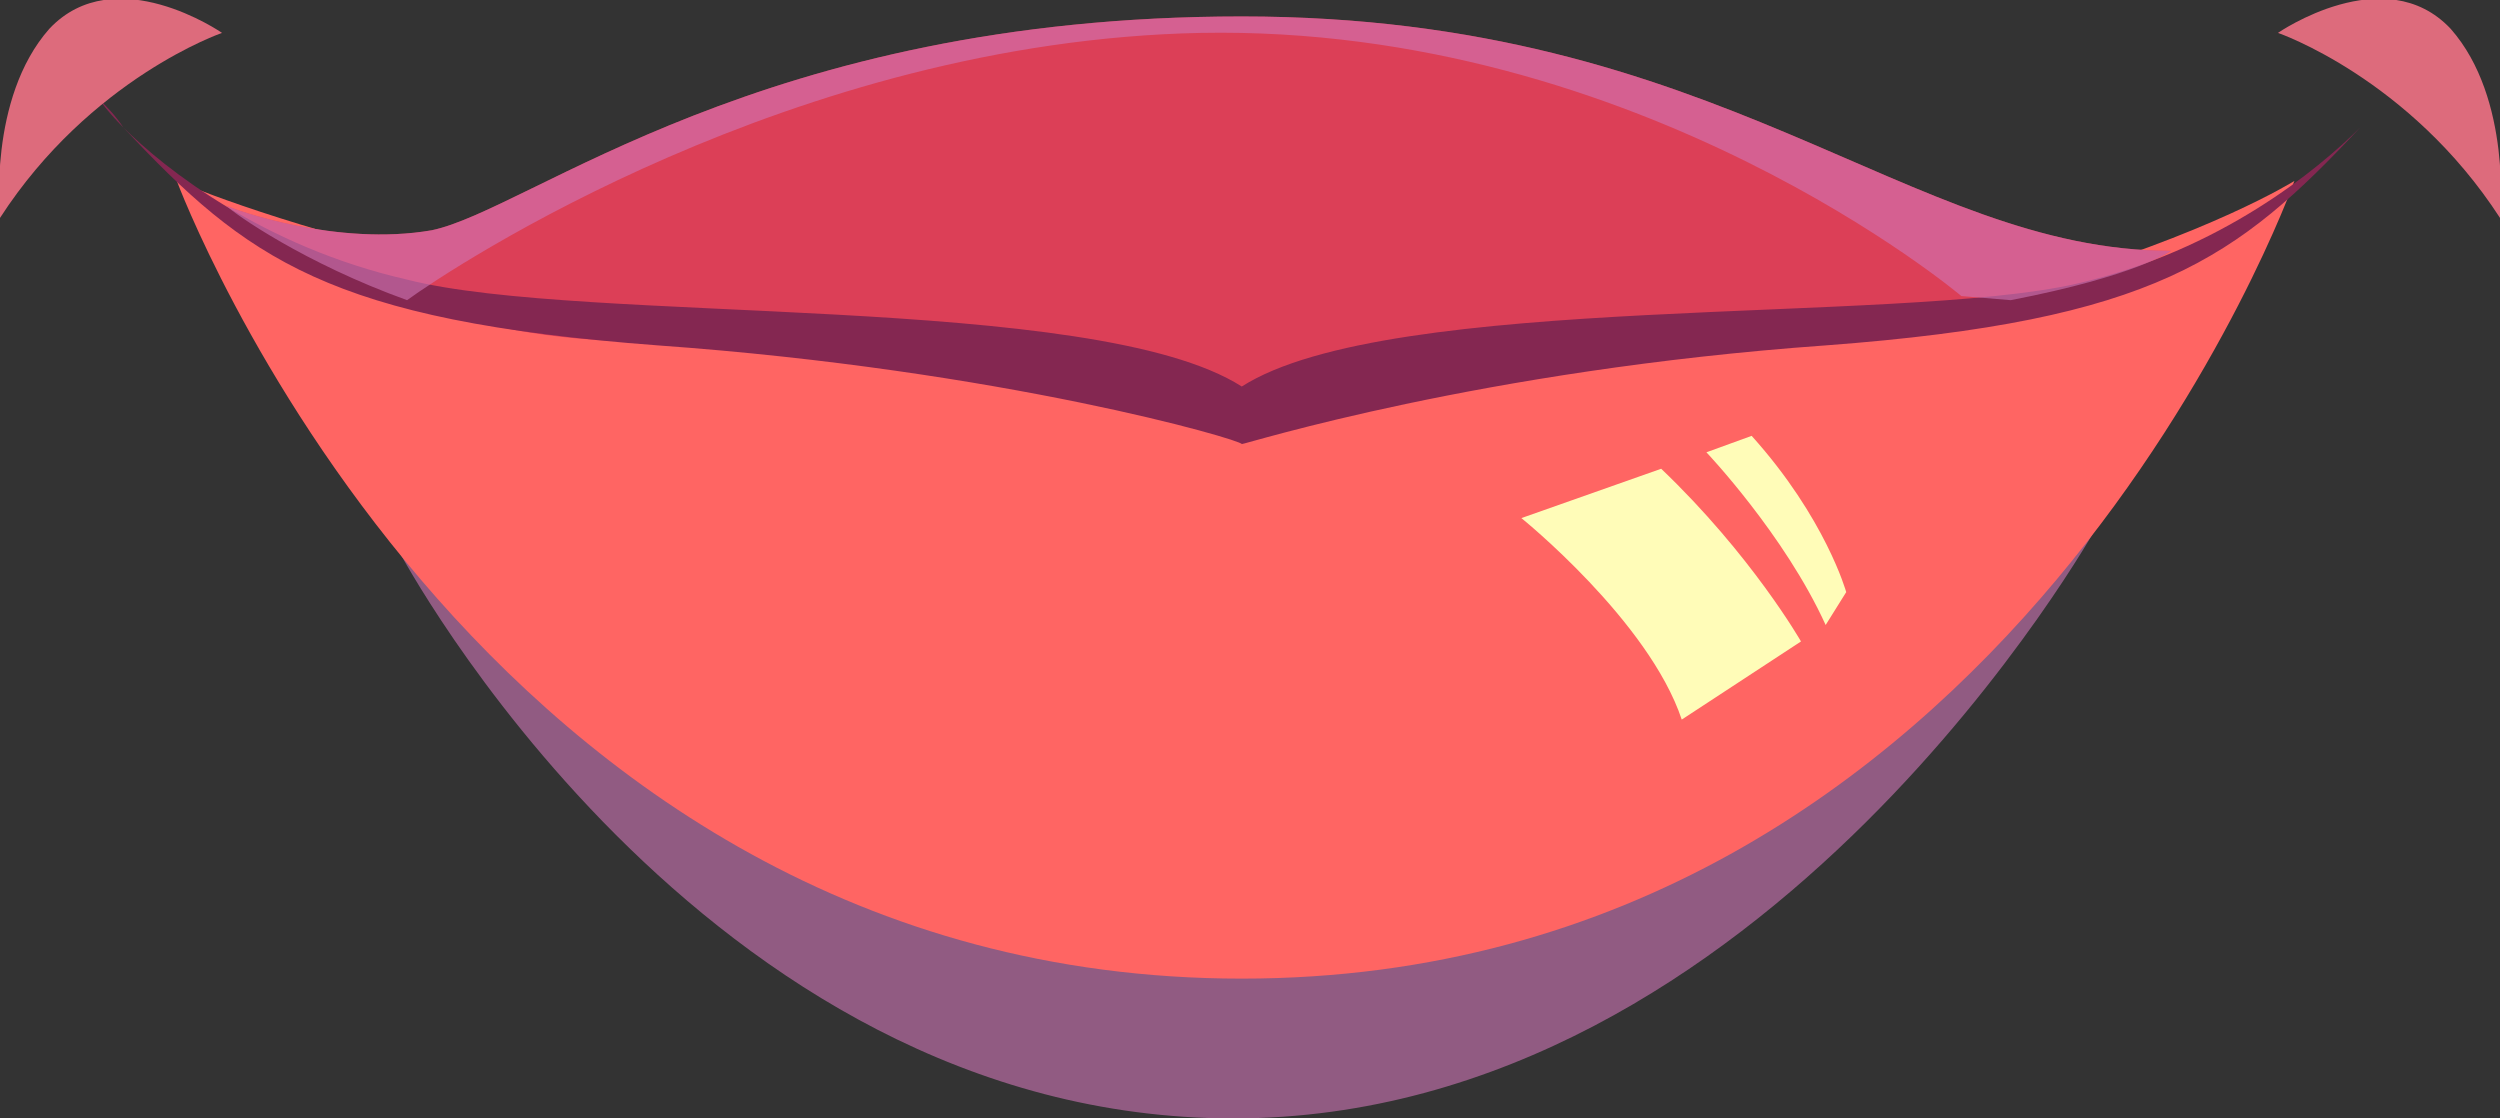 <?xml version="1.0" encoding="utf-8"?>
<!-- Generator: Adobe Illustrator 28.0.0, SVG Export Plug-In . SVG Version: 6.00 Build 0)  -->
<svg version="1.1" id="Lager_1" xmlns="http://www.w3.org/2000/svg" xmlns:xlink="http://www.w3.org/1999/xlink" x="0px" y="0px"
	 viewBox="0 0 60.8 27.2" style="enable-background:new 0 0 60.8 27.2;" xml:space="preserve">
<rect x="0" y="0" width="60.8" height="27.2" fill="#333333" stroke="none"/>
<style type="text/css">
	.st0{opacity:0.6;fill:#D177B8;}
	.st1{fill:#FF6563;}
	.st2{fill:#DC3F57;}
	.st3{fill:#842751;}
	.st4{fill:#DD6B7C;}
	.st5{fill:#FFFCB8;}
</style>
<g>
	<path class="st0" d="M9.7,13.4c0,0,7.3,13.8,20.3,13.8c13,0,21-14.4,21-14.4S25.4,23.4,9.7,13.4z"/>
	<path class="st1" d="M4.3,4.4c0,0,7.2,19.4,25.9,19.4c18.7,0,25.6-19.4,25.6-19.4s-8.3,5.2-25.6,4.5C12.8,8.2,4.3,4.4,4.3,4.4z"/>
	<path class="st2" d="M52.8,6.1c0,0-0.8,0.6-3.9,1.2c-1.9,0.4-4.7,0.8-8.6,1C29.7,9.1,29.5,9.8,29.5,9.8s-8.1-1.5-13.9-1.5
		c-2.2,0-4.1-0.4-5.8-1C7.4,6.4,5.7,5.2,5.5,5c0.2,0.1,2.7,1,5,0.6c2.4-0.5,8-5.2,19.7-5.2C41.9,0.4,46.4,6.1,52.8,6.1z"/>
	<g>
		<path class="st3" d="M3,3.1C2.8,2.8,2.6,2.6,2.4,2.4C2.4,2.4,2.6,2.7,3,3.1z"/>
		<path class="st3" d="M58,2.4c-0.2,0.2-0.4,0.4-0.6,0.6C57.7,2.7,58,2.4,58,2.4z"/>
		<path class="st3" d="M30.2,9.4C26.6,7.1,14.2,7.9,9.9,6.8C6.4,6,4,4.1,3,3.1c3,3.2,5,4.7,13,5.3c8.4,0.6,14.2,2.3,14.2,2.4v0l0,0
			c0,0,0,0,0,0v0c0.1,0,5.8-1.8,14.2-2.4c8-0.6,10-2.1,13-5.3c-1,1-3.4,3-6.9,3.8C46.1,7.9,33.8,7.1,30.2,9.4z"/>
	</g>
	<path class="st0" d="M52.8,6.1c0,0-0.8,0.6-3.9,1.2l-1.2-0.1c0,0-7.8-6.6-18.5-6.4C19.3,1,11,6.5,9.9,7.3C7.4,6.4,5.7,5.2,5.5,5
		c0.2,0.1,2.7,1,5,0.6c2.4-0.5,8-5.2,19.7-5.2C41.9,0.4,46.4,6.1,52.8,6.1z"/>
	<path class="st4" d="M55.4,0.8c0,0,3.2,1.1,5.4,4.5c0,0,0.3-2.9-1.2-4.6C58-1,55.4,0.8,55.4,0.8z"/>
	<path class="st4" d="M5.4,0.8c0,0-3.2,1.1-5.4,4.5c0,0-0.3-2.9,1.2-4.6C2.8-1,5.4,0.8,5.4,0.8z"/>
	<path class="st5" d="M37,12.6c0,0,3.1,2.5,3.9,4.9l2.9-1.9c0,0-1.2-2.1-3.4-4.2L37,12.6z"/>
	<path class="st5" d="M41.5,11c0,0,1.9,2,2.9,4.2l0.5-0.8c0,0-0.5-1.8-2.3-3.8L41.5,11z"/>
</g>
</svg>
